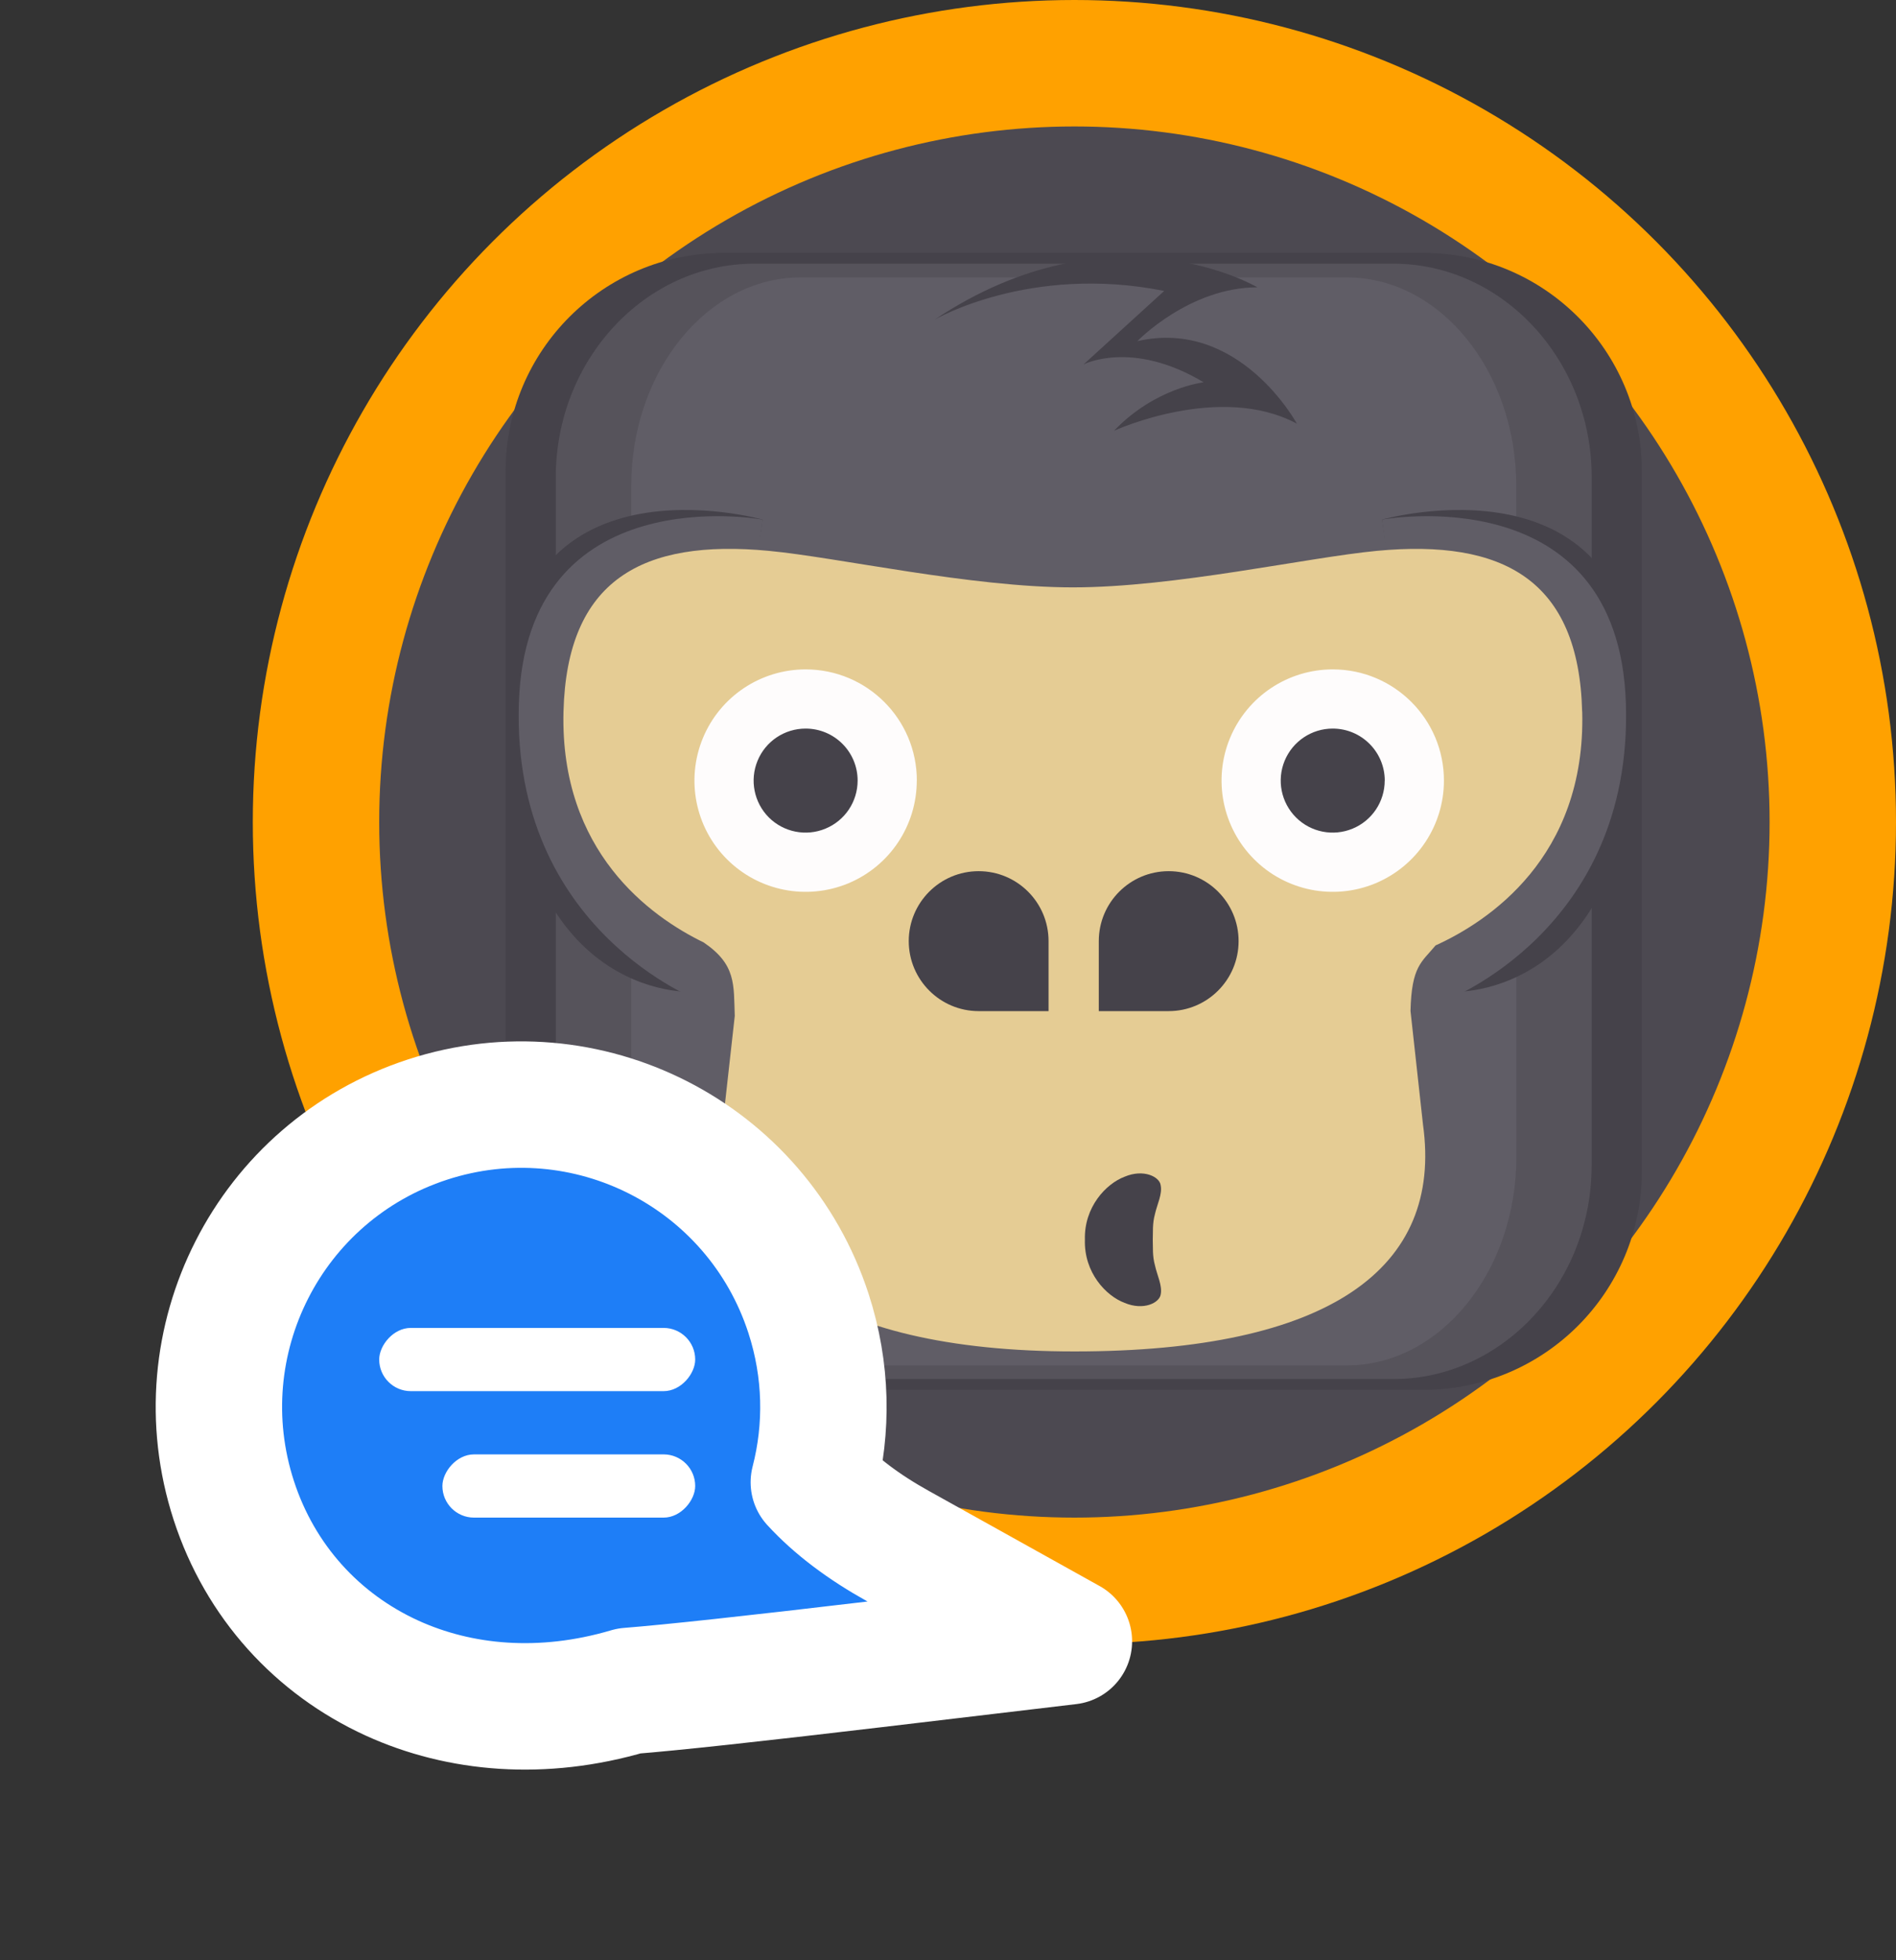 <svg xmlns="http://www.w3.org/2000/svg" width="30" height="31" viewBox="0 0 30 31"><rect x="0" y="0" width="30" height="31" fill="#333333" stroke="none"/> <g fill="none" fill-rule="evenodd"> <g> <g> <g transform="translate(-1663 -2123) translate(1666 2124) translate(2)"> <circle cx="12" cy="12" r="12" fill="#4C4951" stroke="#FFA100" stroke-width="2"/> <g fill-rule="nonzero"> <g> <path fill="#45424A" d="M17.979 14.535c-.006 1.9-1.544 3.438-3.444 3.444H3.443C1.544 17.973.006 16.435 0 14.535V3.443C.005 1.543 1.544.005 3.443 0h11.092c1.9.005 3.438 1.544 3.444 3.443v11.092z" transform="translate(3 3)"/> <path fill="#56535B" d="M17.184 14.43c0 1.858-1.412 3.379-3.139 3.379H3.934c-1.727 0-3.14-1.52-3.14-3.379V3.548C.794 1.69 2.207.17 3.934.17h10.111c1.727 0 3.14 1.52 3.14 3.378V14.43z" transform="translate(3 3)"/> <path fill="#605D66" d="M15.993 14.298c0 1.812-1.207 3.295-2.681 3.295H4.669c-1.476 0-2.681-1.483-2.681-3.295V3.682c0-1.812 1.207-3.295 2.68-3.295h8.642c1.476 0 2.681 1.483 2.681 3.295l.002 10.616z" transform="translate(3 3)"/> <path fill="#45424A" d="M4.066 4.217S.01 3.067.01 7.086c0 4.776 2.95 4.599 2.95 4.599l1.106-7.468z" transform="translate(3 3)"/> <path fill="#605D66" d="M4.066 4.217S.322 3.522.21 7.125c-.114 3.603 2.879 4.709 2.879 4.709l.978-7.617z" transform="translate(3 3)"/> <path fill="#45424A" d="M13.868 4.217s4.057-1.15 4.057 2.869c0 4.776-2.95 4.599-2.95 4.599l-1.107-7.468z" transform="translate(3 3)"/> <path fill="#605D66" d="M13.868 4.217s3.745-.695 3.858 2.908c.114 3.603-2.88 4.709-2.88 4.709l-.978-7.617z" transform="translate(3 3)"/> <path fill="#E5CC94" d="M17.034 7.254c-.052-2.085-1.25-2.73-3.245-2.543-1.107.105-3.198.578-4.813.578-1.616 0-3.706-.473-4.815-.578C2.166 4.523.97 5.167.916 7.254c-.056 2.217 1.375 3.241 2.218 3.65.518.351.474.67.492 1.163l-.192 1.72C3.201 15.905 4.992 17.372 9 17.372c4.04 0 5.832-1.316 5.516-3.585l-.198-1.799c.017-.714.177-.77.397-1.037.821-.372 2.38-1.386 2.32-3.697z" transform="translate(3 3)"/> <path fill="#FEFCFC" d="M6.506 8.344c0 .712-.428 1.353-1.085 1.626-.658.272-1.414.122-1.918-.381-.503-.503-.653-1.26-.381-1.917.272-.658.914-1.086 1.625-1.086.972 0 1.76.787 1.76 1.758z" transform="translate(3 3)"/> <path fill="#45424A" d="M5.57 8.344c0 .333-.2.633-.508.76-.307.128-.661.058-.897-.177-.235-.236-.305-.59-.178-.897.127-.308.427-.508.76-.508.455 0 .823.368.823.822z" transform="translate(3 3)"/> <path fill="#FEFCFC" d="M14.847 8.344c0 .712-.429 1.353-1.086 1.626-.657.272-1.414.122-1.917-.381-.503-.503-.654-1.26-.382-1.917.273-.658.914-1.086 1.626-1.086.971 0 1.759.787 1.759 1.758z" transform="translate(3 3)"/> <path fill="#45424A" d="M13.91 8.344c0 .333-.2.633-.507.76-.308.128-.662.058-.897-.177-.236-.236-.306-.59-.179-.897.128-.308.428-.508.76-.508.455 0 .823.368.824.822zM10.492 9.777c-.611 0-1.106.495-1.106 1.106v1.107h1.106c.611 0 1.106-.496 1.106-1.107 0-.61-.495-1.106-1.106-1.106zM7.485 9.777c.611 0 1.106.495 1.106 1.106v1.107H7.485c-.61 0-1.106-.496-1.106-1.107 0-.61.495-1.106 1.106-1.106zM10.24 15.607c.005.117-.008.252.035.405.032.151.12.32.09.461-.02.128-.268.258-.571.131-.294-.11-.643-.479-.628-.997-.015-.518.334-.887.628-.998.303-.128.553.003.57.131.032.141-.057.31-.09.462-.042.152-.029.287-.034.405zM9.627 2.812S11.3 2.046 12.52 2.7c0 0-.907-1.674-2.524-1.305 0 0 .822-.851 1.9-.851 0 0-2.298-1.362-5.106.51 0 0 1.504-.879 3.631-.453L9.145 1.763s.766-.397 1.9.283c0 0-.766.085-1.418.766z" transform="translate(3 3)"/> </g> </g> </g> <g transform="translate(-1663 -2123) translate(1666 2124) matrix(-1 0 0 1 11 16)"> <path fill="#1E7EF7" stroke="#FFF" stroke-linejoin="round" stroke-width="2" d="M7.232.704C5.976.296 4.674.435 3.583.99c-1.09.555-1.968 1.527-2.376 2.782-.292.898-.304 1.818-.084 2.669-.344.375-.792.71-1.336 1.012h0l-2.7 1.503 3.07.364c1.933.229 3.23.369 3.89.421 1.372.405 2.679.285 3.75-.203 1.18-.539 2.087-1.527 2.504-2.81.408-1.256.269-2.558-.287-3.649C9.46 1.99 8.487 1.112 7.232.704z"/> <rect width="5" height="1" x="3" y="4" fill="#FFF" rx=".5"/> <rect width="4" height="1" x="3" y="6" fill="#FFF" rx=".5"/> </g> </g> </g> </g> </svg> 